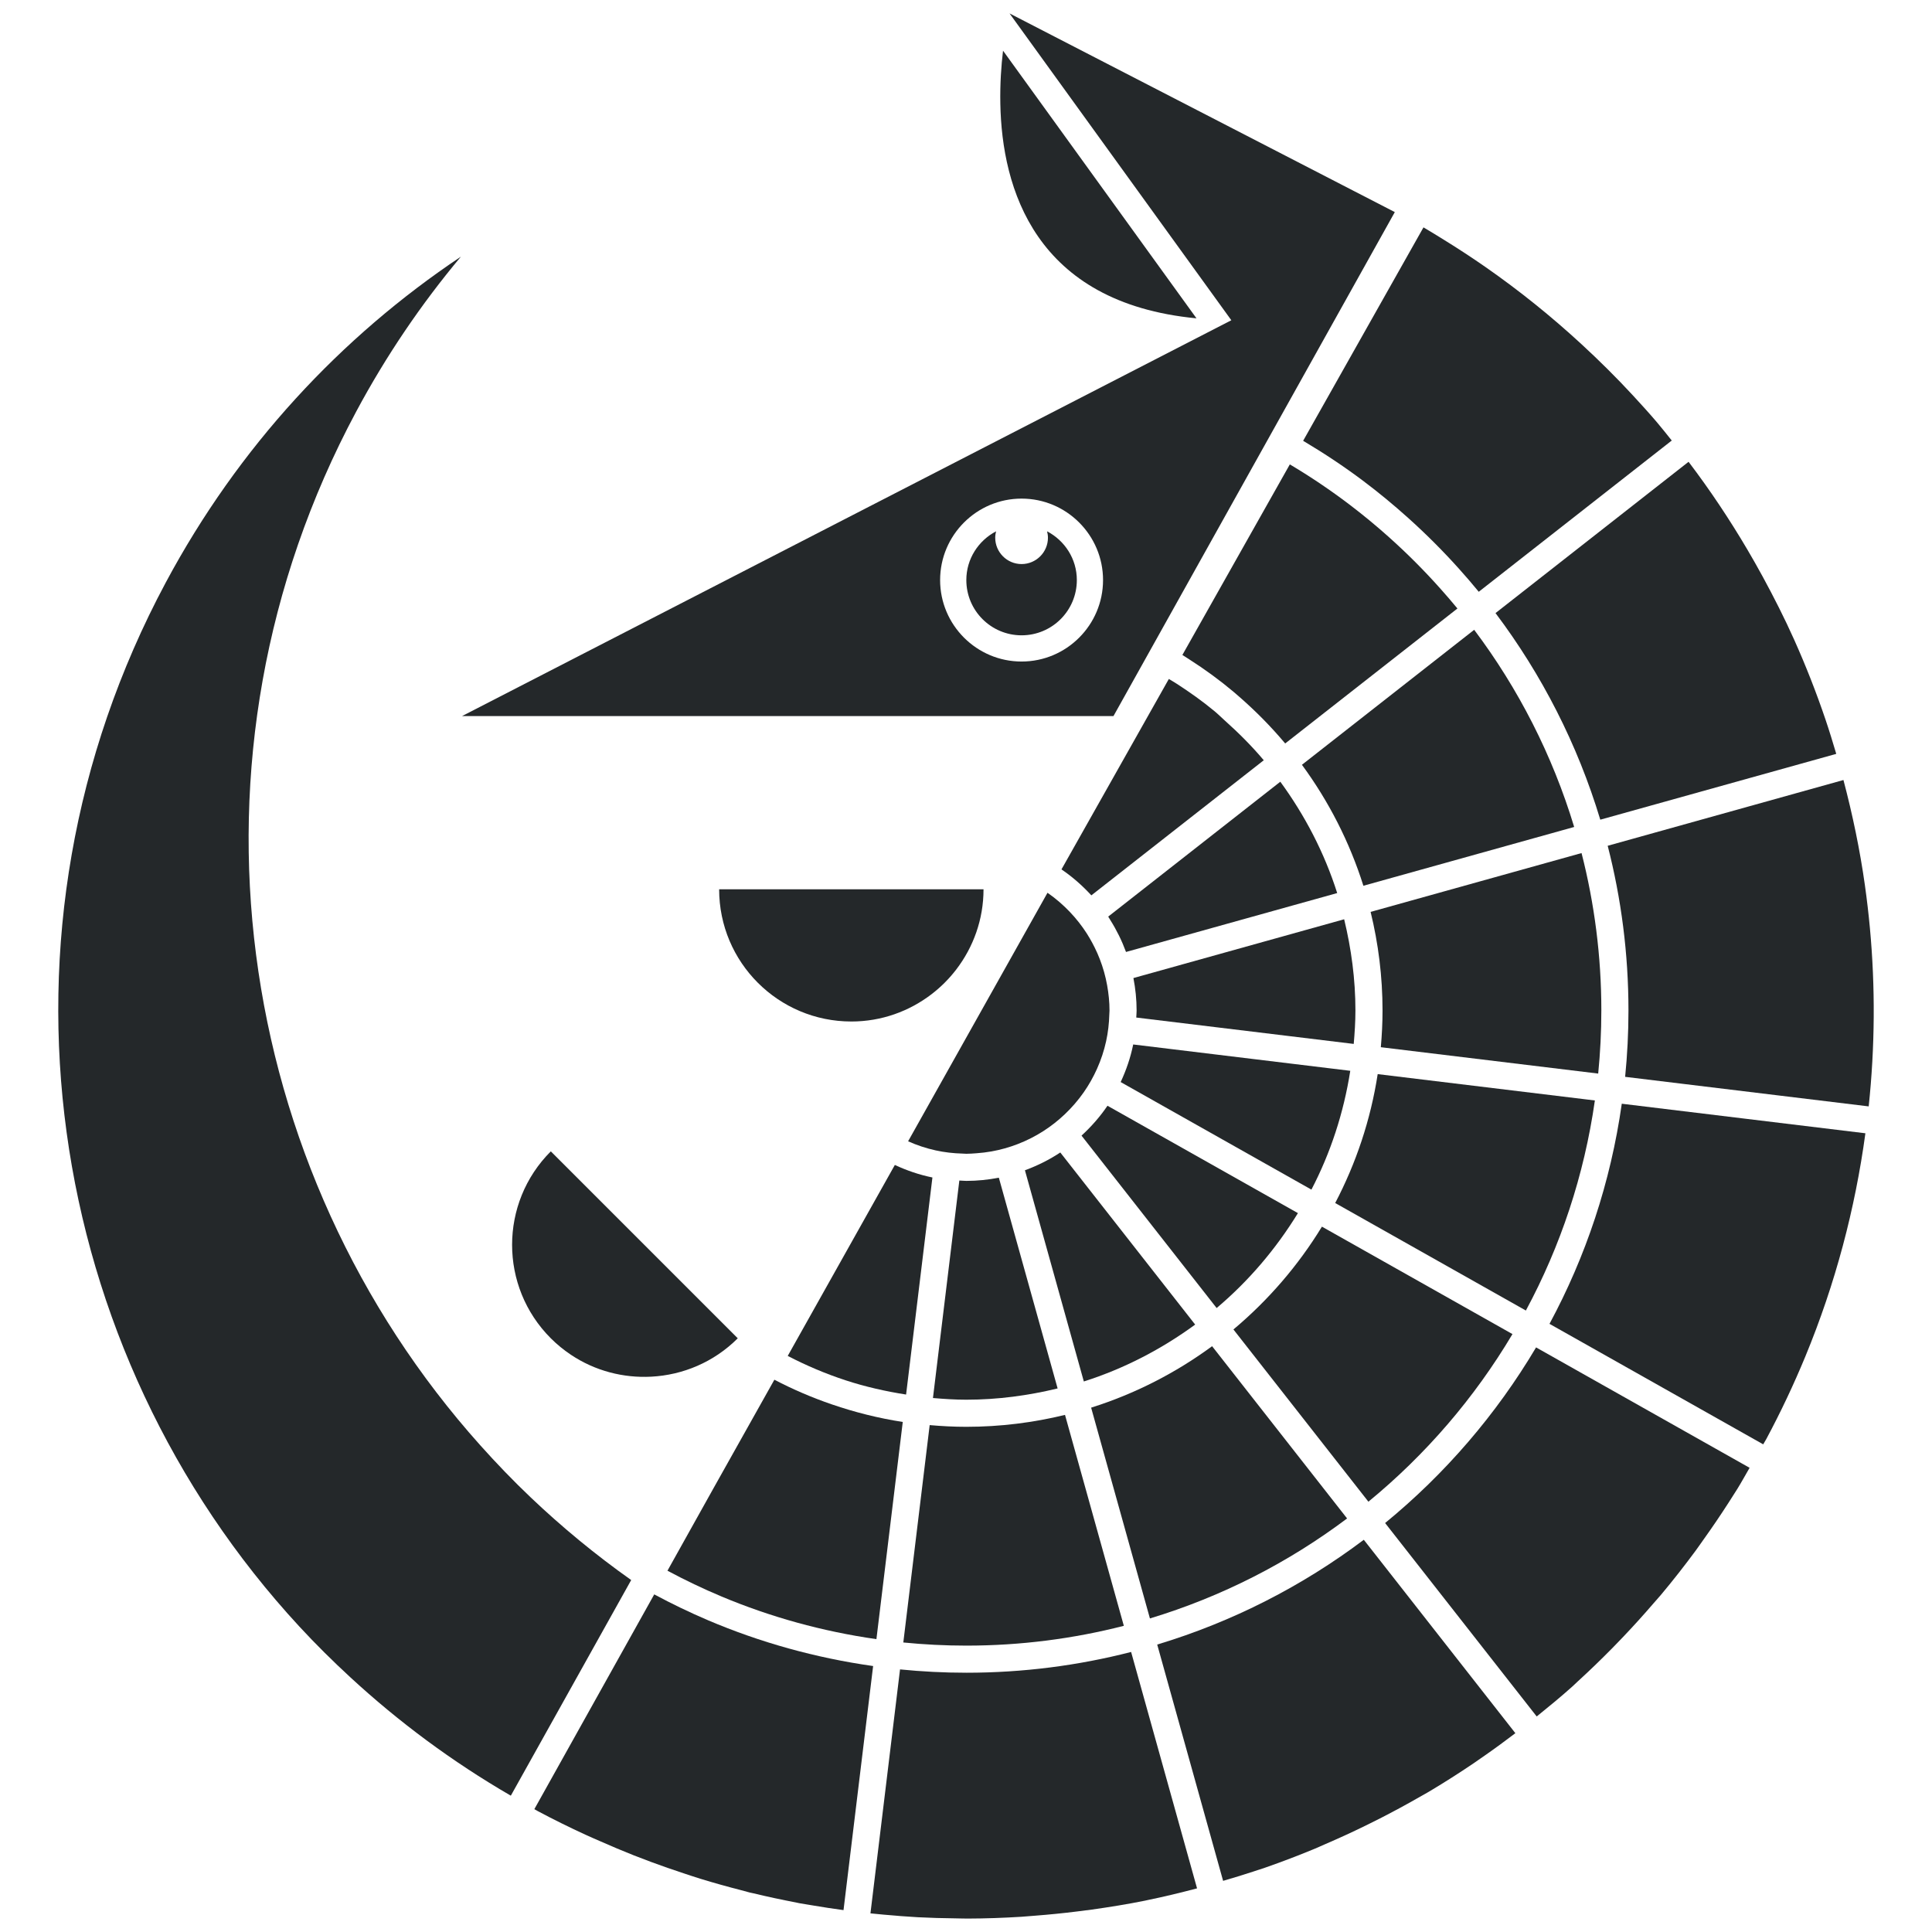 <?xml version="1.0" encoding="UTF-8"?>
<svg id="Layer_1" data-name="Layer 1" xmlns="http://www.w3.org/2000/svg" viewBox="0 0 300 299.999">
  <defs>
    <style>
      .cls-1 {
        fill: none;
      }

      .cls-2 {
        fill: #24282a;
      }
    </style>
  </defs>
  <path class="cls-1" d="M158.631,77.423c-6.975,0-12.65,5.675-12.65,12.65,0,6.975,5.675,12.649,12.65,12.649s12.649-5.675,12.649-12.649c0-6.975-5.674-12.65-12.649-12.65Zm0,21.23c-4.739,0-8.58-3.841-8.58-8.58,0-3.302,1.886-6.135,4.621-7.57-.08,.319-.135,.648-.135,.992,0,2.258,1.837,4.094,4.094,4.094,2.257,0,4.094-1.836,4.094-4.094,0-.344-.055-.673-.136-.992,2.735,1.434,4.622,4.268,4.622,7.571,0,4.739-3.842,8.58-8.58,8.58Z"/>
  <path class="cls-2" d="M98.011,245.349c-5.571-3.943-10.777-8.243-15.616-12.844-2.727-2.592-5.319-5.291-7.806-8.068C36.188,181.563,26.557,117.65,55.285,63.958c4.68-8.746,10.159-16.788,16.283-24.104-18.614,12.443-34.536,29.495-45.837,50.616C-3.355,144.832,6.866,209.682,46.472,252.554c2.528,2.737,5.189,5.371,7.954,7.92,7.468,6.884,15.768,13.07,24.895,18.357l18.69-33.482v-0Z"/>
  <path class="cls-2" d="M185.792,49.432l-23.792-32.917-6.249-8.644c-.277,2.294-.479,5.134-.42,8.234,.248,13.086,5.323,30.921,30.461,33.326Z"/>
  <path class="cls-2" d="M208.736,46.996l7.849-14.062-8.077-4.165L156.762,2.083l10.873,15.043,9.116,12.612,14.449,19.99h-0l-3.786,1.948-115.661,59.512h101.148l35.834-64.194Zm-50.105,55.727c-6.975,0-12.65-5.675-12.65-12.649,0-6.975,5.675-12.65,12.65-12.65s12.649,5.675,12.649,12.65c0,6.975-5.674,12.649-12.649,12.649Z"/>
  <path class="cls-2" d="M162.589,82.502c.08,.319,.136,.648,.136,.992,0,2.258-1.837,4.094-4.094,4.094-2.257,0-4.094-1.836-4.094-4.094,0-.344,.055-.672,.135-.992-2.735,1.435-4.621,4.268-4.621,7.57,0,4.739,3.842,8.58,8.58,8.58,4.739,0,8.58-3.841,8.58-8.58,0-3.303-1.887-6.136-4.622-7.571Z"/>
  <path class="cls-2" d="M244.437,128.411c-3.379-11.164-8.677-21.502-15.527-30.615l-26.747,20.96c4.141,5.639,7.395,11.967,9.543,18.784l32.731-9.129Z"/>
  <path class="cls-2" d="M109.932,251.588c-2.85-1.212-5.63-2.557-8.342-4.012l-.081,.144-18.536,33.205c.181,.1,.354,.207,.536,.305,2.431,1.301,4.888,2.502,7.358,3.647,.778,.36,1.562,.688,2.343,1.034,1.723,.76,3.452,1.494,5.19,2.18,.892,.353,1.787,.692,2.683,1.025,1.708,.635,3.424,1.23,5.144,1.794,.844,.277,1.687,.564,2.534,.824,2.108,.647,4.225,1.237,6.347,1.781,.362,.093,.722,.204,1.084,.294,.073,.018,.146,.041,.219,.059,.188,.046,.377,.076,.565,.122,2.198,.531,4.403,1.001,6.611,1.423,.171,.033,.342,.079,.513,.111,.522,.097,1.045,.169,1.567,.261,.201,.035,.404,.066,.605,.101,1.568,.268,3.138,.503,4.709,.716l4.597-37.899c-8.969-1.269-17.576-3.68-25.651-7.115v-0Z"/>
  <path class="cls-2" d="M140.265,255.043c3.219,.319,6.481,.488,9.783,.488,8.441,0,16.636-1.07,24.461-3.074l-9.135-32.754c-4.916,1.2-10.045,1.851-15.325,1.851-1.918,0-3.813-.1-5.689-.265l-4.094,33.754Z"/>
  <path class="cls-2" d="M167.94,176.34l20.979,26.771c4.966-4.186,9.211-9.177,12.621-14.739l-29.571-16.673c-1.153,1.706-2.521,3.249-4.03,4.641Z"/>
  <path class="cls-2" d="M179.691,255.366l10.233,36.691c1.552-.458,3.104-.916,4.641-1.428,.63-.21,1.265-.404,1.892-.623,2.614-.912,5.201-1.897,7.759-2.961,.552-.23,1.093-.484,1.641-.72,2.058-.887,4.096-1.823,6.112-2.808,.732-.358,1.464-.719,2.19-1.089,2.208-1.126,4.391-2.304,6.541-3.548,.29-.168,.588-.32,.877-.49,2.404-1.414,4.76-2.919,7.083-4.479,.638-.428,1.264-.875,1.896-1.315,1.607-1.117,3.185-2.282,4.749-3.469l-23.534-30.032c-9.543,7.186-20.376,12.739-32.08,16.27v-0Z"/>
  <path class="cls-2" d="M159.151,181.719l9.146,32.794c6.278-1.994,12.08-5.026,17.288-8.832l-20.943-26.725c-1.7,1.13-3.546,2.047-5.491,2.763Z"/>
  <path class="cls-2" d="M174.018,168.022l29.619,16.701c2.961-5.683,5.007-11.895,6.033-18.45l-33.706-4.089c-.415,2.046-1.088,3.993-1.946,5.838Z"/>
  <path class="cls-2" d="M210.47,156.922c0-4.89-.648-9.621-1.75-14.178l-32.724,9.127c.318,1.637,.496,3.323,.496,5.051,0,.365-.04,.72-.055,1.081l33.769,4.096c.146-1.71,.263-3.429,.263-5.177Z"/>
  <path class="cls-2" d="M172.414,142.874c.976,1.548,1.79,3.204,2.432,4.946l32.793-9.146c-1.994-6.278-5.026-12.08-8.832-17.288l-24.467,19.174-1.085,.85-1.172,.919c.065,.098,.12,.204,.185,.304,.051,.079,.097,.162,.147,.241Z"/>
  <path class="cls-2" d="M215.08,236.494l23.539,30.037c1.857-1.501,3.708-3.014,5.494-4.616,.302-.27,.589-.56,.889-.833,1.817-1.658,3.591-3.373,5.328-5.134,.587-.596,1.168-1.2,1.746-1.808,1.609-1.691,3.18-3.429,4.711-5.21,.38-.442,.775-.868,1.15-1.316,1.845-2.201,3.625-4.475,5.348-6.808,.426-.578,.833-1.175,1.251-1.761,1.332-1.863,2.624-3.766,3.874-5.709,.456-.707,.913-1.412,1.357-2.131,.662-1.071,1.272-2.192,1.909-3.286l-33.156-18.695c-6.176,10.407-14.123,19.641-23.44,27.27l0-0Z"/>
  <path class="cls-2" d="M150.047,183.367c-.297,0-.586-.035-.881-.044-.068-.002-.134-.008-.201-.01l-.055,.457-4.041,33.313c1.711,.146,3.43,.262,5.178,.262,4.891,0,9.623-.647,14.18-1.75l-9.127-32.724c-1.637,.319-3.324,.497-5.053,.497Z"/>
  <path class="cls-2" d="M248.492,127.28l36.641-10.219c-.531-1.796-1.079-3.587-1.68-5.361-1.422-4.191-3.041-8.316-4.852-12.361-1.495-3.34-3.153-6.609-4.907-9.831-.768-1.41-1.561-2.806-2.377-4.192-2.767-4.691-5.8-9.24-9.117-13.608l-29.977,23.492c7.186,9.544,12.739,20.377,16.269,32.08h0Z"/>
  <path class="cls-2" d="M240.605,205.566l33.186,18.711c.153-.282,.328-.543,.48-.826,2.253-4.21,4.27-8.484,6.056-12.805,4.678-11.319,7.741-22.967,9.331-34.672l-37.829-4.588c-1.727,12.208-5.59,23.735-11.224,34.18h0Z"/>
  <path class="cls-2" d="M289.589,137.508c-.777-5.531-1.919-10.997-3.34-16.387l-36.608,10.211c2.104,8.185,3.225,16.759,3.225,25.591,0,3.472-.178,6.904-.516,10.289l37.821,4.588c.974-9.255,1.037-18.526,.188-27.679-.205-2.211-.463-4.416-.771-6.612Z"/>
  <path class="cls-2" d="M247.651,170.879l-33.724-4.091c-1.096,7.121-3.371,13.855-6.598,20.016l29.608,16.694c5.367-9.974,9.056-20.972,10.714-32.619Z"/>
  <path class="cls-2" d="M234.855,207.156l-29.587-16.682c-3.686,6.045-8.342,11.433-13.741,15.964l20.958,26.744c8.885-7.288,16.468-16.1,22.37-26.026Z"/>
  <path class="cls-2" d="M150.047,259.74c-3.473,0-6.905-.178-10.29-.516l-4.594,37.881c1.357,.143,2.713,.265,4.07,.368,.196,.015,.393,.039,.588,.053,.308,.022,.615,.042,.922,.062,.587,.038,1.175,.087,1.762,.118,1.941,.102,3.881,.154,5.819,.175,.639,.007,1.28,.036,1.918,.034,2.796-.007,5.586-.107,8.368-.28,.705-.044,1.406-.112,2.109-.167,2.176-.168,4.346-.385,6.508-.654,.779-.097,1.559-.188,2.335-.298,2.763-.39,5.518-.835,8.25-1.386,.114-.023,.227-.054,.342-.077,2.594-.53,5.165-1.155,7.724-1.829l-10.239-36.709c-8.185,2.105-16.76,3.226-25.593,3.226Z"/>
  <path class="cls-2" d="M103.643,243.899c2.729,1.462,5.531,2.803,8.406,4.008,7.582,3.178,15.644,5.423,24.041,6.618l4.091-33.724c-3.783-.582-7.451-1.51-10.99-2.72-3.094-1.058-6.083-2.343-8.947-3.838l-9.364,16.694-7.236,12.962Z"/>
  <path class="cls-2" d="M209.176,235.784l-20.961-26.747c-5.639,4.141-11.967,7.395-18.784,9.543l9.129,32.731c11.164-3.379,21.502-8.677,30.615-15.527Z"/>
  <path class="cls-2" d="M248.656,156.922c0-8.44-1.07-16.635-3.074-24.459l-32.754,9.135c1.2,4.916,1.851,10.044,1.851,15.324,0,1.918-.1,3.812-.265,5.688l33.753,4.094c.319-3.218,.488-6.48,.488-9.782Z"/>
  <path class="cls-2" d="M131.338,214.344c3.02,.987,6.152,1.699,9.359,2.201l2.842-23.429,1.247-10.277c-2.045-.415-3.991-1.087-5.836-1.945l-.031,.056-16.601,29.597c2.883,1.497,5.893,2.776,9.022,3.798Z"/>
  <path class="cls-2" d="M181.498,105.429l-3.248,5.76-12.393,21.979-1.033,1.831c1.706,1.154,3.249,2.521,4.641,4.031l9.383-7.353,17.389-13.626c-1.852-2.197-3.884-4.23-6.026-6.144-.545-.486-1.058-1.006-1.62-1.472-1.866-1.55-3.849-2.956-5.894-4.276-.393-.254-.801-.485-1.2-.73Z"/>
  <path class="cls-2" d="M204.91,63.906l-2.561,4.543c.044,.026,.089,.051,.133,.077,3.16,1.881,6.219,3.914,9.149,6.112,2.419,1.815,4.749,3.742,6.997,5.76,2.787,2.5,5.437,5.15,7.938,7.937,1.043,1.163,2.064,2.346,3.054,3.556l29.97-23.486c-.78-.965-1.54-1.944-2.347-2.89-1.201-1.408-2.451-2.78-3.711-4.145-2.528-2.737-5.189-5.371-7.954-7.92-4.64-4.278-9.601-8.283-14.889-11.969-2.101-1.464-4.256-2.871-6.456-4.232-1.058-.655-2.115-1.311-3.196-1.942l-3.454,6.125-12.673,22.476h0Z"/>
  <path class="cls-2" d="M215.646,83.38c-1.976-1.764-4.02-3.453-6.134-5.056-2.878-2.183-5.878-4.21-8.99-6.071-.079-.048-.161-.091-.24-.138l-16.682,29.587c.365,.222,.718,.462,1.078,.692,2.411,1.537,4.718,3.223,6.898,5.057,.27,.227,.533,.461,.799,.692,2.563,2.227,4.953,4.646,7.139,7.244,.016,.019,.033,.038,.05,.058l26.744-20.958c-.884-1.078-1.797-2.13-2.725-3.168-2.494-2.794-5.144-5.442-7.938-7.937Z"/>
  <path class="cls-2" d="M102.887,196.138l-17.357-17.357c-8.016,8.016-8.016,21.013,0,29.029,.973,.973,2.022,1.823,3.124,2.56,3.75,2.507,8.139,3.628,12.474,3.4,4.886-.257,9.698-2.229,13.431-5.96l-3.735-3.735-7.937-7.937Z"/>
  <path class="cls-2" d="M132.193,158.619c4.683,0,8.986-1.586,12.44-4.226,1.453-1.111,2.75-2.408,3.862-3.862,2.64-3.454,4.226-7.756,4.226-12.44h-41.053c0,11.337,9.19,20.527,20.527,20.527Z"/>
  <path class="cls-1" d="M259.59,68.404c.883,1.093,1.762,2.188,2.609,3.305"/>
  <path class="cls-1" d="M220.718,35.112c.105,.065,.211,.13,.318,.193"/>
  <path class="cls-2" d="M141.018,177.223c1.361,.607,2.79,1.085,4.277,1.411,1.351,.296,2.748,.458,4.178,.495,.193,.005,.38,.029,.575,.029,.526,0,1.041-.042,1.558-.079,.798-.055,1.584-.15,2.357-.288,1.403-.251,2.756-.634,4.055-1.135,1.413-.545,2.755-1.224,4.012-2.033,1.186-.763,2.293-1.633,3.31-2.601,1.088-1.034,2.075-2.171,2.938-3.405,.802-1.147,1.494-2.374,2.071-3.665,.608-1.361,1.086-2.79,1.411-4.279,.296-1.35,.458-2.748,.495-4.178,.005-.193,.029-.38,.029-.574,0-1.337-.139-2.64-.366-3.913-.25-1.403-.634-2.756-1.135-4.055-.242-.627-.511-1.238-.808-1.836-.239-.485-.494-.96-.767-1.424-.149-.253-.299-.506-.457-.752-.763-1.186-1.634-2.293-2.601-3.311-1.035-1.088-2.171-2.075-3.406-2.937-.03-.021-.059-.043-.087-.065l-21.646,38.591c.003,.001,.006,.003,.008,.004Z"/>
</svg>